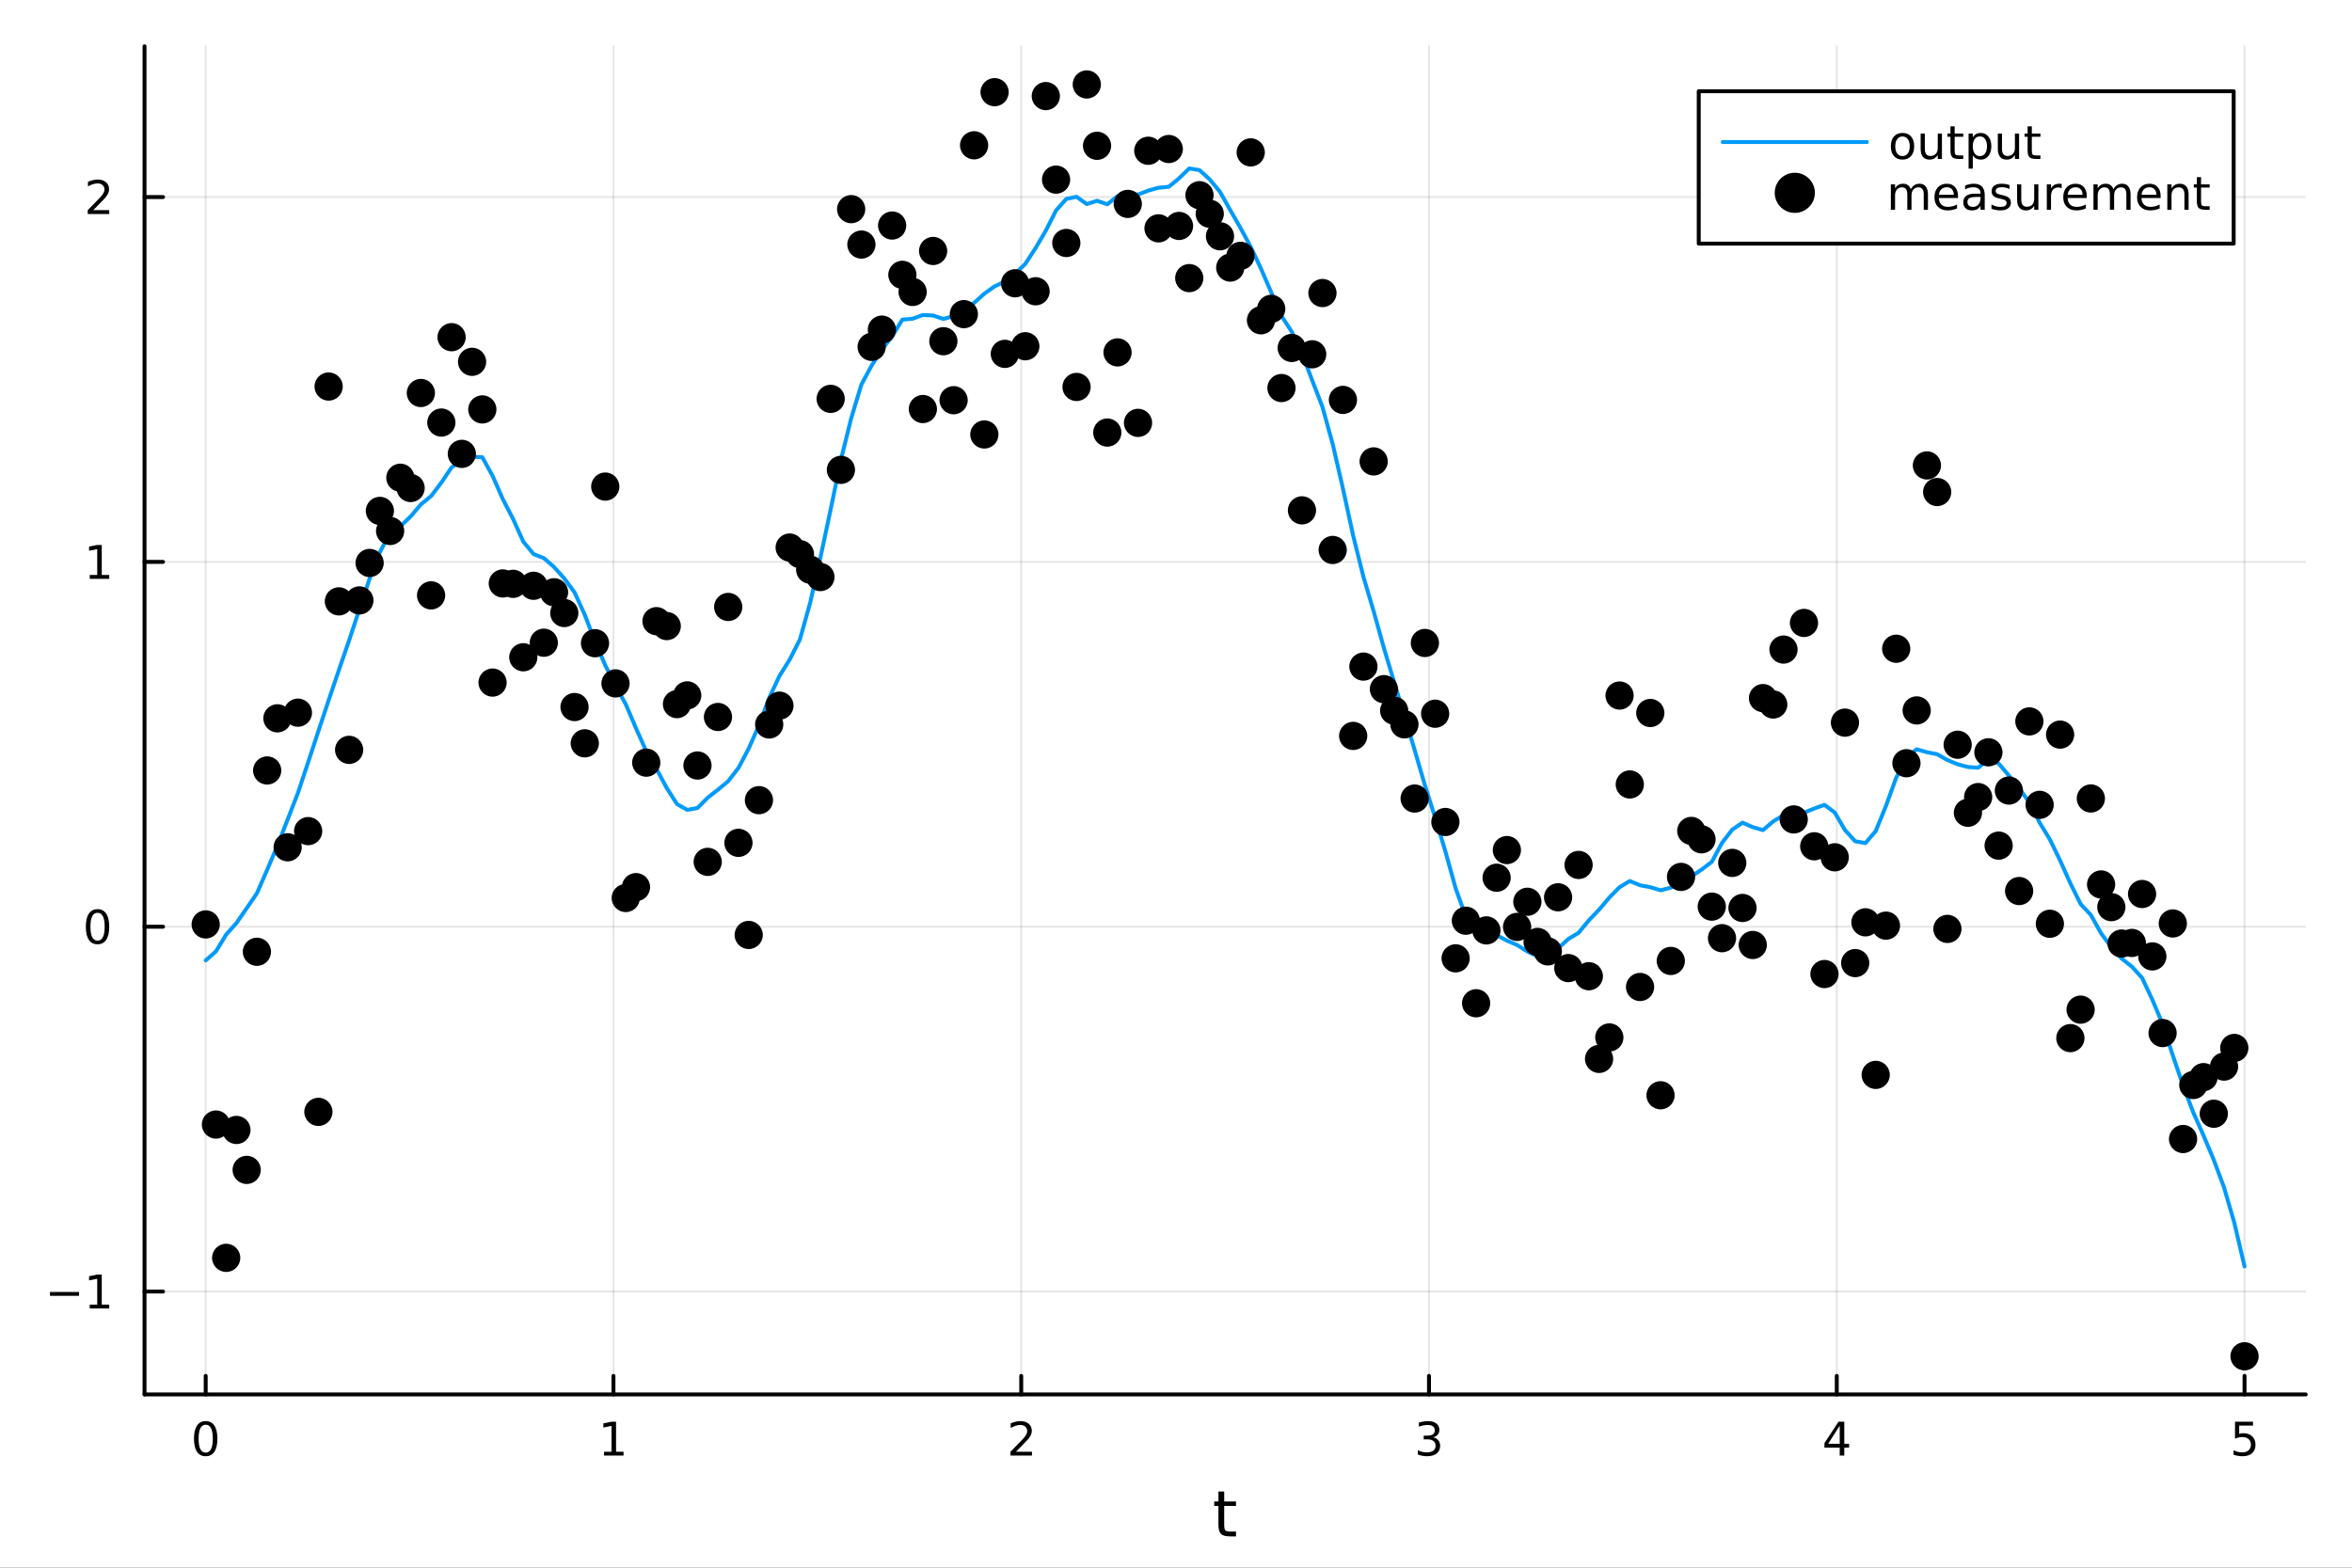 <?xml version="1.0" encoding="utf-8"?>
<svg xmlns="http://www.w3.org/2000/svg" xmlns:xlink="http://www.w3.org/1999/xlink" width="600" height="400" viewBox="0 0 2400 1600">
<rect x="0" y="0" width="2400" height="1600" fill="#333333" stroke="none"/>
<defs>
  <clipPath id="clip630">
    <rect x="0" y="0" width="2400" height="1600"/>
  </clipPath>
</defs>
<path clip-path="url(#clip630)" d="M0 1600 L2400 1600 L2400 0 L0 0  Z" fill="#ffffff" fill-rule="evenodd" fill-opacity="1"/>
<defs>
  <clipPath id="clip631">
    <rect x="480" y="0" width="1681" height="1600"/>
  </clipPath>
</defs>
<path clip-path="url(#clip630)" d="M147.478 1423.18 L2352.76 1423.18 L2352.76 47.244 L147.478 47.244  Z" fill="#ffffff" fill-rule="evenodd" fill-opacity="1"/>
<defs>
  <clipPath id="clip632">
    <rect x="147" y="47" width="2206" height="1377"/>
  </clipPath>
</defs>
<polyline clip-path="url(#clip632)" style="stroke:#000000; stroke-linecap:round; stroke-linejoin:round; stroke-width:2; stroke-opacity:0.1; fill:none" points="209.891,1423.18 209.891,47.244 "/>
<polyline clip-path="url(#clip632)" style="stroke:#000000; stroke-linecap:round; stroke-linejoin:round; stroke-width:2; stroke-opacity:0.1; fill:none" points="625.982,1423.18 625.982,47.244 "/>
<polyline clip-path="url(#clip632)" style="stroke:#000000; stroke-linecap:round; stroke-linejoin:round; stroke-width:2; stroke-opacity:0.1; fill:none" points="1042.07,1423.18 1042.07,47.244 "/>
<polyline clip-path="url(#clip632)" style="stroke:#000000; stroke-linecap:round; stroke-linejoin:round; stroke-width:2; stroke-opacity:0.1; fill:none" points="1458.16,1423.18 1458.16,47.244 "/>
<polyline clip-path="url(#clip632)" style="stroke:#000000; stroke-linecap:round; stroke-linejoin:round; stroke-width:2; stroke-opacity:0.1; fill:none" points="1874.25,1423.18 1874.25,47.244 "/>
<polyline clip-path="url(#clip632)" style="stroke:#000000; stroke-linecap:round; stroke-linejoin:round; stroke-width:2; stroke-opacity:0.1; fill:none" points="2290.34,1423.18 2290.34,47.244 "/>
<polyline clip-path="url(#clip632)" style="stroke:#000000; stroke-linecap:round; stroke-linejoin:round; stroke-width:2; stroke-opacity:0.1; fill:none" points="147.478,1318.15 2352.76,1318.15 "/>
<polyline clip-path="url(#clip632)" style="stroke:#000000; stroke-linecap:round; stroke-linejoin:round; stroke-width:2; stroke-opacity:0.1; fill:none" points="147.478,945.812 2352.76,945.812 "/>
<polyline clip-path="url(#clip632)" style="stroke:#000000; stroke-linecap:round; stroke-linejoin:round; stroke-width:2; stroke-opacity:0.1; fill:none" points="147.478,573.472 2352.76,573.472 "/>
<polyline clip-path="url(#clip632)" style="stroke:#000000; stroke-linecap:round; stroke-linejoin:round; stroke-width:2; stroke-opacity:0.1; fill:none" points="147.478,201.133 2352.76,201.133 "/>
<polyline clip-path="url(#clip630)" style="stroke:#000000; stroke-linecap:round; stroke-linejoin:round; stroke-width:4; stroke-opacity:1; fill:none" points="147.478,1423.18 2352.76,1423.18 "/>
<polyline clip-path="url(#clip630)" style="stroke:#000000; stroke-linecap:round; stroke-linejoin:round; stroke-width:4; stroke-opacity:1; fill:none" points="209.891,1423.18 209.891,1404.28 "/>
<polyline clip-path="url(#clip630)" style="stroke:#000000; stroke-linecap:round; stroke-linejoin:round; stroke-width:4; stroke-opacity:1; fill:none" points="625.982,1423.18 625.982,1404.28 "/>
<polyline clip-path="url(#clip630)" style="stroke:#000000; stroke-linecap:round; stroke-linejoin:round; stroke-width:4; stroke-opacity:1; fill:none" points="1042.07,1423.18 1042.07,1404.28 "/>
<polyline clip-path="url(#clip630)" style="stroke:#000000; stroke-linecap:round; stroke-linejoin:round; stroke-width:4; stroke-opacity:1; fill:none" points="1458.16,1423.18 1458.16,1404.28 "/>
<polyline clip-path="url(#clip630)" style="stroke:#000000; stroke-linecap:round; stroke-linejoin:round; stroke-width:4; stroke-opacity:1; fill:none" points="1874.25,1423.18 1874.25,1404.28 "/>
<polyline clip-path="url(#clip630)" style="stroke:#000000; stroke-linecap:round; stroke-linejoin:round; stroke-width:4; stroke-opacity:1; fill:none" points="2290.34,1423.18 2290.34,1404.28 "/>
<path clip-path="url(#clip630)" d="M209.891 1454.1 Q206.28 1454.1 204.452 1457.66 Q202.646 1461.2 202.646 1468.33 Q202.646 1475.44 204.452 1479.01 Q206.28 1482.55 209.891 1482.55 Q213.526 1482.55 215.331 1479.01 Q217.16 1475.44 217.16 1468.33 Q217.16 1461.2 215.331 1457.66 Q213.526 1454.1 209.891 1454.1 M209.891 1450.39 Q215.702 1450.39 218.757 1455 Q221.836 1459.58 221.836 1468.33 Q221.836 1477.06 218.757 1481.67 Q215.702 1486.25 209.891 1486.25 Q204.081 1486.25 201.003 1481.67 Q197.947 1477.06 197.947 1468.33 Q197.947 1459.58 201.003 1455 Q204.081 1450.39 209.891 1450.39 Z" fill="#000000" fill-rule="nonzero" fill-opacity="1" /><path clip-path="url(#clip630)" d="M616.364 1481.64 L624.002 1481.64 L624.002 1455.28 L615.692 1456.95 L615.692 1452.69 L623.956 1451.02 L628.632 1451.02 L628.632 1481.64 L636.271 1481.64 L636.271 1485.58 L616.364 1485.58 L616.364 1481.64 Z" fill="#000000" fill-rule="nonzero" fill-opacity="1" /><path clip-path="url(#clip630)" d="M1036.72 1481.64 L1053.04 1481.64 L1053.04 1485.58 L1031.1 1485.58 L1031.1 1481.64 Q1033.76 1478.89 1038.34 1474.26 Q1042.95 1469.61 1044.13 1468.27 Q1046.38 1465.74 1047.26 1464.01 Q1048.16 1462.25 1048.16 1460.56 Q1048.16 1457.8 1046.22 1456.07 Q1044.29 1454.33 1041.19 1454.33 Q1038.99 1454.33 1036.54 1455.09 Q1034.11 1455.86 1031.33 1457.41 L1031.33 1452.69 Q1034.16 1451.55 1036.61 1450.97 Q1039.06 1450.39 1041.1 1450.39 Q1046.47 1450.39 1049.66 1453.08 Q1052.86 1455.77 1052.86 1460.26 Q1052.86 1462.39 1052.05 1464.31 Q1051.26 1466.2 1049.16 1468.8 Q1048.58 1469.47 1045.47 1472.69 Q1042.37 1475.88 1036.72 1481.64 Z" fill="#000000" fill-rule="nonzero" fill-opacity="1" /><path clip-path="url(#clip630)" d="M1462.41 1466.95 Q1465.77 1467.66 1467.64 1469.93 Q1469.54 1472.2 1469.54 1475.53 Q1469.54 1480.65 1466.02 1483.45 Q1462.5 1486.25 1456.02 1486.25 Q1453.84 1486.25 1451.53 1485.81 Q1449.24 1485.39 1446.78 1484.54 L1446.78 1480.02 Q1448.73 1481.16 1451.04 1481.74 Q1453.36 1482.32 1455.88 1482.32 Q1460.28 1482.32 1462.57 1480.58 Q1464.89 1478.84 1464.89 1475.53 Q1464.89 1472.48 1462.73 1470.77 Q1460.6 1469.03 1456.78 1469.03 L1452.76 1469.03 L1452.76 1465.19 L1456.97 1465.19 Q1460.42 1465.19 1462.25 1463.82 Q1464.08 1462.43 1464.08 1459.84 Q1464.08 1457.18 1462.18 1455.77 Q1460.3 1454.33 1456.78 1454.33 Q1454.86 1454.33 1452.66 1454.75 Q1450.47 1455.16 1447.83 1456.04 L1447.83 1451.88 Q1450.49 1451.14 1452.8 1450.77 Q1455.14 1450.39 1457.2 1450.39 Q1462.53 1450.39 1465.63 1452.83 Q1468.73 1455.23 1468.73 1459.35 Q1468.73 1462.22 1467.09 1464.21 Q1465.44 1466.18 1462.41 1466.95 Z" fill="#000000" fill-rule="nonzero" fill-opacity="1" /><path clip-path="url(#clip630)" d="M1877.26 1455.09 L1865.46 1473.54 L1877.26 1473.54 L1877.26 1455.09 M1876.03 1451.02 L1881.91 1451.02 L1881.91 1473.54 L1886.84 1473.54 L1886.84 1477.43 L1881.91 1477.43 L1881.91 1485.58 L1877.26 1485.58 L1877.26 1477.43 L1861.66 1477.43 L1861.66 1472.92 L1876.03 1451.02 Z" fill="#000000" fill-rule="nonzero" fill-opacity="1" /><path clip-path="url(#clip630)" d="M2280.62 1451.02 L2298.98 1451.02 L2298.98 1454.96 L2284.9 1454.96 L2284.9 1463.43 Q2285.92 1463.08 2286.94 1462.92 Q2287.96 1462.73 2288.98 1462.73 Q2294.76 1462.73 2298.14 1465.9 Q2301.52 1469.08 2301.52 1474.49 Q2301.52 1480.07 2298.05 1483.17 Q2294.58 1486.25 2288.26 1486.25 Q2286.08 1486.25 2283.81 1485.88 Q2281.57 1485.51 2279.16 1484.77 L2279.16 1480.07 Q2281.25 1481.2 2283.47 1481.76 Q2285.69 1482.32 2288.17 1482.32 Q2292.17 1482.32 2294.51 1480.21 Q2296.85 1478.1 2296.85 1474.49 Q2296.85 1470.88 2294.51 1468.77 Q2292.17 1466.67 2288.17 1466.67 Q2286.29 1466.67 2284.42 1467.08 Q2282.56 1467.5 2280.62 1468.38 L2280.62 1451.02 Z" fill="#000000" fill-rule="nonzero" fill-opacity="1" /><path clip-path="url(#clip630)" d="M1249.18 1522.27 L1249.18 1532.4 L1261.24 1532.4 L1261.24 1536.95 L1249.18 1536.95 L1249.18 1556.3 Q1249.18 1560.66 1250.36 1561.9 Q1251.57 1563.14 1255.23 1563.14 L1261.24 1563.14 L1261.24 1568.04 L1255.23 1568.04 Q1248.45 1568.04 1245.87 1565.53 Q1243.29 1562.98 1243.29 1556.3 L1243.29 1536.95 L1238.99 1536.95 L1238.99 1532.4 L1243.29 1532.4 L1243.29 1522.27 L1249.18 1522.27 Z" fill="#000000" fill-rule="nonzero" fill-opacity="1" /><polyline clip-path="url(#clip630)" style="stroke:#000000; stroke-linecap:round; stroke-linejoin:round; stroke-width:4; stroke-opacity:1; fill:none" points="147.478,1423.18 147.478,47.244 "/>
<polyline clip-path="url(#clip630)" style="stroke:#000000; stroke-linecap:round; stroke-linejoin:round; stroke-width:4; stroke-opacity:1; fill:none" points="147.478,1318.15 166.376,1318.15 "/>
<polyline clip-path="url(#clip630)" style="stroke:#000000; stroke-linecap:round; stroke-linejoin:round; stroke-width:4; stroke-opacity:1; fill:none" points="147.478,945.812 166.376,945.812 "/>
<polyline clip-path="url(#clip630)" style="stroke:#000000; stroke-linecap:round; stroke-linejoin:round; stroke-width:4; stroke-opacity:1; fill:none" points="147.478,573.472 166.376,573.472 "/>
<polyline clip-path="url(#clip630)" style="stroke:#000000; stroke-linecap:round; stroke-linejoin:round; stroke-width:4; stroke-opacity:1; fill:none" points="147.478,201.133 166.376,201.133 "/>
<path clip-path="url(#clip630)" d="M50.992 1318.6 L80.668 1318.6 L80.668 1322.54 L50.992 1322.54 L50.992 1318.6 Z" fill="#000000" fill-rule="nonzero" fill-opacity="1" /><path clip-path="url(#clip630)" d="M91.571 1331.5 L99.21 1331.5 L99.21 1305.13 L90.899 1306.8 L90.899 1302.54 L99.163 1300.87 L103.839 1300.87 L103.839 1331.5 L111.478 1331.5 L111.478 1335.43 L91.571 1335.43 L91.571 1331.5 Z" fill="#000000" fill-rule="nonzero" fill-opacity="1" /><path clip-path="url(#clip630)" d="M99.534 931.611 Q95.922 931.611 94.094 935.176 Q92.288 938.717 92.288 945.847 Q92.288 952.953 94.094 956.518 Q95.922 960.06 99.534 960.06 Q103.168 960.06 104.973 956.518 Q106.802 952.953 106.802 945.847 Q106.802 938.717 104.973 935.176 Q103.168 931.611 99.534 931.611 M99.534 927.907 Q105.344 927.907 108.399 932.513 Q111.478 937.097 111.478 945.847 Q111.478 954.574 108.399 959.18 Q105.344 963.763 99.534 963.763 Q93.723 963.763 90.645 959.18 Q87.589 954.574 87.589 945.847 Q87.589 937.097 90.645 932.513 Q93.723 927.907 99.534 927.907 Z" fill="#000000" fill-rule="nonzero" fill-opacity="1" /><path clip-path="url(#clip630)" d="M91.571 586.817 L99.21 586.817 L99.21 560.452 L90.899 562.118 L90.899 557.859 L99.163 556.192 L103.839 556.192 L103.839 586.817 L111.478 586.817 L111.478 590.752 L91.571 590.752 L91.571 586.817 Z" fill="#000000" fill-rule="nonzero" fill-opacity="1" /><path clip-path="url(#clip630)" d="M95.159 214.478 L111.478 214.478 L111.478 218.413 L89.534 218.413 L89.534 214.478 Q92.196 211.723 96.779 207.093 Q101.385 202.441 102.566 201.098 Q104.811 198.575 105.691 196.839 Q106.594 195.08 106.594 193.39 Q106.594 190.635 104.649 188.899 Q102.728 187.163 99.626 187.163 Q97.427 187.163 94.973 187.927 Q92.543 188.691 89.765 190.242 L89.765 185.519 Q92.589 184.385 95.043 183.806 Q97.496 183.228 99.534 183.228 Q104.904 183.228 108.098 185.913 Q111.293 188.598 111.293 193.089 Q111.293 195.218 110.483 197.14 Q109.696 199.038 107.589 201.63 Q107.01 202.302 103.909 205.519 Q100.807 208.714 95.159 214.478 Z" fill="#000000" fill-rule="nonzero" fill-opacity="1" /><polyline clip-path="url(#clip632)" style="stroke:#009af9; stroke-linecap:round; stroke-linejoin:round; stroke-width:4; stroke-opacity:1; fill:none" points="209.891,980.25 220.346,970.992 230.8,953.814 241.255,942.096 251.71,926.965 262.164,911.713 272.619,887.744 283.073,863.123 293.528,836.335 303.982,809.39 314.437,777.938 324.891,746.206 335.346,714.699 345.8,683.857 356.255,653.527 366.709,621.938 377.164,590.534 387.618,563.625 398.073,543.473 408.527,537.178 418.982,527.158 429.437,514.861 439.891,506.301 450.346,492.595 460.8,477.026 471.255,469.709 481.709,466.183 492.164,466.676 502.618,485.661 513.073,509.391 523.527,529.605 533.982,552.811 544.436,565.463 554.891,569.629 565.345,578.691 575.8,590.378 586.254,604.545 596.709,627.488 607.163,654.822 617.618,679.018 628.073,699.819 638.527,718.732 648.982,743.276 659.436,766.756 669.891,784.773 680.345,804.242 690.8,820.634 701.254,826.569 711.709,824.697 722.163,814.089 732.618,805.992 743.072,797.262 753.527,783.756 763.981,764.004 774.436,740.218 784.89,712.287 795.345,689.922 805.799,673.163 816.254,652.608 826.709,615.099 837.163,569.143 847.618,519.834 858.072,469.282 868.527,427.003 878.981,392.45 889.436,373.038 899.89,356.727 910.345,343.235 920.799,326.205 931.254,325.29 941.708,321.48 952.163,322.014 962.617,325.541 973.072,322.643 983.526,317.026 993.981,309.135 1004.44,299.667 1014.89,292.292 1025.34,287.4 1035.8,279.5 1046.25,269.237 1056.71,253.175 1067.16,235.373 1077.62,214.787 1088.07,203.03 1098.53,200.849 1108.98,208.288 1119.44,204.934 1129.89,208.49 1140.34,200.212 1150.8,198.118 1161.25,198.537 1171.71,194.528 1182.16,191.607 1192.62,190.637 1203.07,182.054 1213.53,171.907 1223.98,173.638 1234.44,183.121 1244.89,195.817 1255.34,214.4 1265.8,232.647 1276.25,251.928 1286.71,274.219 1297.16,298.367 1307.62,322.435 1318.07,338.507 1328.53,360.588 1338.98,388.221 1349.43,415.277 1359.89,453.15 1370.34,498.612 1380.8,546.777 1391.25,588.722 1401.71,623.946 1412.16,661.432 1422.62,696.252 1433.07,730.668 1443.53,765.472 1453.98,801.417 1464.43,834.417 1474.89,868.943 1485.34,906.579 1495.8,935.776 1506.25,949.434 1516.71,951.082 1527.16,954.38 1537.62,960.019 1548.07,964.476 1558.53,971.099 1568.98,976.043 1579.43,975.316 1589.89,967.877 1600.34,958.35 1610.8,952.008 1621.25,939.344 1631.71,928.428 1642.16,916.098 1652.62,905.482 1663.07,899.18 1673.53,903.537 1683.98,905.462 1694.43,908.658 1704.89,905.973 1715.34,900.124 1725.8,894.576 1736.25,887.564 1746.71,879.642 1757.16,860.254 1767.62,846.764 1778.07,839.63 1788.53,844.203 1798.98,847.187 1809.43,838.313 1819.89,832.016 1830.34,831.806 1840.8,829.46 1851.25,825.202 1861.71,821.425 1872.16,829.238 1882.62,847.193 1893.07,858.608 1903.52,860.459 1913.98,848.215 1924.43,822.567 1934.89,793.723 1945.34,773.146 1955.8,764.727 1966.25,767.713 1976.71,769.782 1987.16,775.73 1997.62,780.016 2008.07,782.818 2018.52,783.54 2028.98,775.25 2039.43,779.253 2049.89,791.501 2060.34,804.473 2070.8,819.061 2081.25,839.598 2091.71,856.754 2102.16,878.282 2112.62,901.521 2123.07,922.67 2133.52,933.778 2143.98,952.562 2154.43,966.833 2164.89,978.307 2175.34,986.494 2185.8,998.04 2196.25,1020.28 2206.71,1045.05 2217.16,1077.27 2227.62,1107.92 2238.07,1135.49 2248.52,1158.98 2258.98,1183.89 2269.43,1211.94 2279.89,1247.89 2290.34,1292.52 "/>
<circle clip-path="url(#clip632)" cx="209.891" cy="943.466" r="14.4" fill="#000000" fill-rule="evenodd" fill-opacity="1" stroke="none"/>
<circle clip-path="url(#clip632)" cx="220.346" cy="1147.73" r="14.4" fill="#000000" fill-rule="evenodd" fill-opacity="1" stroke="none"/>
<circle clip-path="url(#clip632)" cx="230.8" cy="1283.78" r="14.4" fill="#000000" fill-rule="evenodd" fill-opacity="1" stroke="none"/>
<circle clip-path="url(#clip632)" cx="241.255" cy="1153.24" r="14.4" fill="#000000" fill-rule="evenodd" fill-opacity="1" stroke="none"/>
<circle clip-path="url(#clip632)" cx="251.71" cy="1194.01" r="14.4" fill="#000000" fill-rule="evenodd" fill-opacity="1" stroke="none"/>
<circle clip-path="url(#clip632)" cx="262.164" cy="971.39" r="14.4" fill="#000000" fill-rule="evenodd" fill-opacity="1" stroke="none"/>
<circle clip-path="url(#clip632)" cx="272.619" cy="786.345" r="14.4" fill="#000000" fill-rule="evenodd" fill-opacity="1" stroke="none"/>
<circle clip-path="url(#clip632)" cx="283.073" cy="733.13" r="14.4" fill="#000000" fill-rule="evenodd" fill-opacity="1" stroke="none"/>
<circle clip-path="url(#clip632)" cx="293.528" cy="864.739" r="14.4" fill="#000000" fill-rule="evenodd" fill-opacity="1" stroke="none"/>
<circle clip-path="url(#clip632)" cx="303.982" cy="727.363" r="14.4" fill="#000000" fill-rule="evenodd" fill-opacity="1" stroke="none"/>
<circle clip-path="url(#clip632)" cx="314.437" cy="848.255" r="14.4" fill="#000000" fill-rule="evenodd" fill-opacity="1" stroke="none"/>
<circle clip-path="url(#clip632)" cx="324.891" cy="1134.79" r="14.4" fill="#000000" fill-rule="evenodd" fill-opacity="1" stroke="none"/>
<circle clip-path="url(#clip632)" cx="335.346" cy="394.504" r="14.4" fill="#000000" fill-rule="evenodd" fill-opacity="1" stroke="none"/>
<circle clip-path="url(#clip632)" cx="345.8" cy="613.763" r="14.4" fill="#000000" fill-rule="evenodd" fill-opacity="1" stroke="none"/>
<circle clip-path="url(#clip632)" cx="356.255" cy="765.316" r="14.4" fill="#000000" fill-rule="evenodd" fill-opacity="1" stroke="none"/>
<circle clip-path="url(#clip632)" cx="366.709" cy="612.786" r="14.4" fill="#000000" fill-rule="evenodd" fill-opacity="1" stroke="none"/>
<circle clip-path="url(#clip632)" cx="377.164" cy="574.56" r="14.4" fill="#000000" fill-rule="evenodd" fill-opacity="1" stroke="none"/>
<circle clip-path="url(#clip632)" cx="387.618" cy="521.433" r="14.4" fill="#000000" fill-rule="evenodd" fill-opacity="1" stroke="none"/>
<circle clip-path="url(#clip632)" cx="398.073" cy="541.926" r="14.4" fill="#000000" fill-rule="evenodd" fill-opacity="1" stroke="none"/>
<circle clip-path="url(#clip632)" cx="408.527" cy="487.581" r="14.4" fill="#000000" fill-rule="evenodd" fill-opacity="1" stroke="none"/>
<circle clip-path="url(#clip632)" cx="418.982" cy="498.051" r="14.4" fill="#000000" fill-rule="evenodd" fill-opacity="1" stroke="none"/>
<circle clip-path="url(#clip632)" cx="429.437" cy="401.106" r="14.4" fill="#000000" fill-rule="evenodd" fill-opacity="1" stroke="none"/>
<circle clip-path="url(#clip632)" cx="439.891" cy="607.643" r="14.4" fill="#000000" fill-rule="evenodd" fill-opacity="1" stroke="none"/>
<circle clip-path="url(#clip632)" cx="450.346" cy="431.274" r="14.4" fill="#000000" fill-rule="evenodd" fill-opacity="1" stroke="none"/>
<circle clip-path="url(#clip632)" cx="460.8" cy="344.15" r="14.4" fill="#000000" fill-rule="evenodd" fill-opacity="1" stroke="none"/>
<circle clip-path="url(#clip632)" cx="471.255" cy="463.214" r="14.4" fill="#000000" fill-rule="evenodd" fill-opacity="1" stroke="none"/>
<circle clip-path="url(#clip632)" cx="481.709" cy="369.27" r="14.4" fill="#000000" fill-rule="evenodd" fill-opacity="1" stroke="none"/>
<circle clip-path="url(#clip632)" cx="492.164" cy="417.862" r="14.4" fill="#000000" fill-rule="evenodd" fill-opacity="1" stroke="none"/>
<circle clip-path="url(#clip632)" cx="502.618" cy="696.643" r="14.4" fill="#000000" fill-rule="evenodd" fill-opacity="1" stroke="none"/>
<circle clip-path="url(#clip632)" cx="513.073" cy="595.476" r="14.4" fill="#000000" fill-rule="evenodd" fill-opacity="1" stroke="none"/>
<circle clip-path="url(#clip632)" cx="523.527" cy="595.876" r="14.4" fill="#000000" fill-rule="evenodd" fill-opacity="1" stroke="none"/>
<circle clip-path="url(#clip632)" cx="533.982" cy="670.819" r="14.4" fill="#000000" fill-rule="evenodd" fill-opacity="1" stroke="none"/>
<circle clip-path="url(#clip632)" cx="544.436" cy="597.858" r="14.4" fill="#000000" fill-rule="evenodd" fill-opacity="1" stroke="none"/>
<circle clip-path="url(#clip632)" cx="554.891" cy="655.958" r="14.4" fill="#000000" fill-rule="evenodd" fill-opacity="1" stroke="none"/>
<circle clip-path="url(#clip632)" cx="565.345" cy="604.498" r="14.4" fill="#000000" fill-rule="evenodd" fill-opacity="1" stroke="none"/>
<circle clip-path="url(#clip632)" cx="575.8" cy="625.667" r="14.4" fill="#000000" fill-rule="evenodd" fill-opacity="1" stroke="none"/>
<circle clip-path="url(#clip632)" cx="586.254" cy="721.618" r="14.4" fill="#000000" fill-rule="evenodd" fill-opacity="1" stroke="none"/>
<circle clip-path="url(#clip632)" cx="596.709" cy="758.649" r="14.4" fill="#000000" fill-rule="evenodd" fill-opacity="1" stroke="none"/>
<circle clip-path="url(#clip632)" cx="607.163" cy="656.467" r="14.4" fill="#000000" fill-rule="evenodd" fill-opacity="1" stroke="none"/>
<circle clip-path="url(#clip632)" cx="617.618" cy="496.625" r="14.4" fill="#000000" fill-rule="evenodd" fill-opacity="1" stroke="none"/>
<circle clip-path="url(#clip632)" cx="628.073" cy="697.498" r="14.4" fill="#000000" fill-rule="evenodd" fill-opacity="1" stroke="none"/>
<circle clip-path="url(#clip632)" cx="638.527" cy="916.511" r="14.4" fill="#000000" fill-rule="evenodd" fill-opacity="1" stroke="none"/>
<circle clip-path="url(#clip632)" cx="648.982" cy="905.411" r="14.4" fill="#000000" fill-rule="evenodd" fill-opacity="1" stroke="none"/>
<circle clip-path="url(#clip632)" cx="659.436" cy="778.377" r="14.4" fill="#000000" fill-rule="evenodd" fill-opacity="1" stroke="none"/>
<circle clip-path="url(#clip632)" cx="669.891" cy="633.975" r="14.4" fill="#000000" fill-rule="evenodd" fill-opacity="1" stroke="none"/>
<circle clip-path="url(#clip632)" cx="680.345" cy="638.974" r="14.4" fill="#000000" fill-rule="evenodd" fill-opacity="1" stroke="none"/>
<circle clip-path="url(#clip632)" cx="690.8" cy="718.619" r="14.4" fill="#000000" fill-rule="evenodd" fill-opacity="1" stroke="none"/>
<circle clip-path="url(#clip632)" cx="701.254" cy="709.722" r="14.4" fill="#000000" fill-rule="evenodd" fill-opacity="1" stroke="none"/>
<circle clip-path="url(#clip632)" cx="711.709" cy="781.282" r="14.4" fill="#000000" fill-rule="evenodd" fill-opacity="1" stroke="none"/>
<circle clip-path="url(#clip632)" cx="722.163" cy="879.631" r="14.4" fill="#000000" fill-rule="evenodd" fill-opacity="1" stroke="none"/>
<circle clip-path="url(#clip632)" cx="732.618" cy="731.757" r="14.4" fill="#000000" fill-rule="evenodd" fill-opacity="1" stroke="none"/>
<circle clip-path="url(#clip632)" cx="743.072" cy="619.461" r="14.4" fill="#000000" fill-rule="evenodd" fill-opacity="1" stroke="none"/>
<circle clip-path="url(#clip632)" cx="753.527" cy="860.215" r="14.4" fill="#000000" fill-rule="evenodd" fill-opacity="1" stroke="none"/>
<circle clip-path="url(#clip632)" cx="763.981" cy="954.216" r="14.4" fill="#000000" fill-rule="evenodd" fill-opacity="1" stroke="none"/>
<circle clip-path="url(#clip632)" cx="774.436" cy="816.66" r="14.4" fill="#000000" fill-rule="evenodd" fill-opacity="1" stroke="none"/>
<circle clip-path="url(#clip632)" cx="784.89" cy="739.414" r="14.4" fill="#000000" fill-rule="evenodd" fill-opacity="1" stroke="none"/>
<circle clip-path="url(#clip632)" cx="795.345" cy="720.197" r="14.4" fill="#000000" fill-rule="evenodd" fill-opacity="1" stroke="none"/>
<circle clip-path="url(#clip632)" cx="805.799" cy="558.832" r="14.4" fill="#000000" fill-rule="evenodd" fill-opacity="1" stroke="none"/>
<circle clip-path="url(#clip632)" cx="816.254" cy="565.546" r="14.4" fill="#000000" fill-rule="evenodd" fill-opacity="1" stroke="none"/>
<circle clip-path="url(#clip632)" cx="826.709" cy="581.436" r="14.4" fill="#000000" fill-rule="evenodd" fill-opacity="1" stroke="none"/>
<circle clip-path="url(#clip632)" cx="837.163" cy="588.929" r="14.4" fill="#000000" fill-rule="evenodd" fill-opacity="1" stroke="none"/>
<circle clip-path="url(#clip632)" cx="847.618" cy="407.073" r="14.4" fill="#000000" fill-rule="evenodd" fill-opacity="1" stroke="none"/>
<circle clip-path="url(#clip632)" cx="858.072" cy="479.531" r="14.4" fill="#000000" fill-rule="evenodd" fill-opacity="1" stroke="none"/>
<circle clip-path="url(#clip632)" cx="868.527" cy="213.471" r="14.4" fill="#000000" fill-rule="evenodd" fill-opacity="1" stroke="none"/>
<circle clip-path="url(#clip632)" cx="878.981" cy="249.599" r="14.4" fill="#000000" fill-rule="evenodd" fill-opacity="1" stroke="none"/>
<circle clip-path="url(#clip632)" cx="889.436" cy="354.005" r="14.4" fill="#000000" fill-rule="evenodd" fill-opacity="1" stroke="none"/>
<circle clip-path="url(#clip632)" cx="899.89" cy="336.413" r="14.4" fill="#000000" fill-rule="evenodd" fill-opacity="1" stroke="none"/>
<circle clip-path="url(#clip632)" cx="910.345" cy="230.175" r="14.4" fill="#000000" fill-rule="evenodd" fill-opacity="1" stroke="none"/>
<circle clip-path="url(#clip632)" cx="920.799" cy="280.502" r="14.4" fill="#000000" fill-rule="evenodd" fill-opacity="1" stroke="none"/>
<circle clip-path="url(#clip632)" cx="931.254" cy="297.965" r="14.4" fill="#000000" fill-rule="evenodd" fill-opacity="1" stroke="none"/>
<circle clip-path="url(#clip632)" cx="941.708" cy="417.466" r="14.4" fill="#000000" fill-rule="evenodd" fill-opacity="1" stroke="none"/>
<circle clip-path="url(#clip632)" cx="952.163" cy="256.139" r="14.4" fill="#000000" fill-rule="evenodd" fill-opacity="1" stroke="none"/>
<circle clip-path="url(#clip632)" cx="962.617" cy="348.256" r="14.4" fill="#000000" fill-rule="evenodd" fill-opacity="1" stroke="none"/>
<circle clip-path="url(#clip632)" cx="973.072" cy="408.449" r="14.4" fill="#000000" fill-rule="evenodd" fill-opacity="1" stroke="none"/>
<circle clip-path="url(#clip632)" cx="983.526" cy="320.626" r="14.4" fill="#000000" fill-rule="evenodd" fill-opacity="1" stroke="none"/>
<circle clip-path="url(#clip632)" cx="993.981" cy="148.297" r="14.4" fill="#000000" fill-rule="evenodd" fill-opacity="1" stroke="none"/>
<circle clip-path="url(#clip632)" cx="1004.44" cy="443.413" r="14.4" fill="#000000" fill-rule="evenodd" fill-opacity="1" stroke="none"/>
<circle clip-path="url(#clip632)" cx="1014.89" cy="94.078" r="14.4" fill="#000000" fill-rule="evenodd" fill-opacity="1" stroke="none"/>
<circle clip-path="url(#clip632)" cx="1025.34" cy="361.157" r="14.4" fill="#000000" fill-rule="evenodd" fill-opacity="1" stroke="none"/>
<circle clip-path="url(#clip632)" cx="1035.8" cy="289.119" r="14.4" fill="#000000" fill-rule="evenodd" fill-opacity="1" stroke="none"/>
<circle clip-path="url(#clip632)" cx="1046.25" cy="353.39" r="14.4" fill="#000000" fill-rule="evenodd" fill-opacity="1" stroke="none"/>
<circle clip-path="url(#clip632)" cx="1056.71" cy="297.266" r="14.4" fill="#000000" fill-rule="evenodd" fill-opacity="1" stroke="none"/>
<circle clip-path="url(#clip632)" cx="1067.16" cy="98.055" r="14.4" fill="#000000" fill-rule="evenodd" fill-opacity="1" stroke="none"/>
<circle clip-path="url(#clip632)" cx="1077.62" cy="183.304" r="14.4" fill="#000000" fill-rule="evenodd" fill-opacity="1" stroke="none"/>
<circle clip-path="url(#clip632)" cx="1088.07" cy="247.993" r="14.4" fill="#000000" fill-rule="evenodd" fill-opacity="1" stroke="none"/>
<circle clip-path="url(#clip632)" cx="1098.53" cy="394.936" r="14.4" fill="#000000" fill-rule="evenodd" fill-opacity="1" stroke="none"/>
<circle clip-path="url(#clip632)" cx="1108.98" cy="86.186" r="14.4" fill="#000000" fill-rule="evenodd" fill-opacity="1" stroke="none"/>
<circle clip-path="url(#clip632)" cx="1119.44" cy="148.8" r="14.4" fill="#000000" fill-rule="evenodd" fill-opacity="1" stroke="none"/>
<circle clip-path="url(#clip632)" cx="1129.89" cy="441.474" r="14.4" fill="#000000" fill-rule="evenodd" fill-opacity="1" stroke="none"/>
<circle clip-path="url(#clip632)" cx="1140.34" cy="359.657" r="14.4" fill="#000000" fill-rule="evenodd" fill-opacity="1" stroke="none"/>
<circle clip-path="url(#clip632)" cx="1150.8" cy="208.099" r="14.4" fill="#000000" fill-rule="evenodd" fill-opacity="1" stroke="none"/>
<circle clip-path="url(#clip632)" cx="1161.25" cy="431.595" r="14.4" fill="#000000" fill-rule="evenodd" fill-opacity="1" stroke="none"/>
<circle clip-path="url(#clip632)" cx="1171.71" cy="153.854" r="14.4" fill="#000000" fill-rule="evenodd" fill-opacity="1" stroke="none"/>
<circle clip-path="url(#clip632)" cx="1182.16" cy="233.047" r="14.4" fill="#000000" fill-rule="evenodd" fill-opacity="1" stroke="none"/>
<circle clip-path="url(#clip632)" cx="1192.62" cy="152.081" r="14.4" fill="#000000" fill-rule="evenodd" fill-opacity="1" stroke="none"/>
<circle clip-path="url(#clip632)" cx="1203.07" cy="230.584" r="14.4" fill="#000000" fill-rule="evenodd" fill-opacity="1" stroke="none"/>
<circle clip-path="url(#clip632)" cx="1213.53" cy="283.85" r="14.4" fill="#000000" fill-rule="evenodd" fill-opacity="1" stroke="none"/>
<circle clip-path="url(#clip632)" cx="1223.98" cy="199.231" r="14.4" fill="#000000" fill-rule="evenodd" fill-opacity="1" stroke="none"/>
<circle clip-path="url(#clip632)" cx="1234.44" cy="218.195" r="14.4" fill="#000000" fill-rule="evenodd" fill-opacity="1" stroke="none"/>
<circle clip-path="url(#clip632)" cx="1244.89" cy="241.153" r="14.4" fill="#000000" fill-rule="evenodd" fill-opacity="1" stroke="none"/>
<circle clip-path="url(#clip632)" cx="1255.34" cy="273.098" r="14.4" fill="#000000" fill-rule="evenodd" fill-opacity="1" stroke="none"/>
<circle clip-path="url(#clip632)" cx="1265.8" cy="261.129" r="14.4" fill="#000000" fill-rule="evenodd" fill-opacity="1" stroke="none"/>
<circle clip-path="url(#clip632)" cx="1276.25" cy="155.53" r="14.4" fill="#000000" fill-rule="evenodd" fill-opacity="1" stroke="none"/>
<circle clip-path="url(#clip632)" cx="1286.71" cy="326.908" r="14.4" fill="#000000" fill-rule="evenodd" fill-opacity="1" stroke="none"/>
<circle clip-path="url(#clip632)" cx="1297.16" cy="315.216" r="14.4" fill="#000000" fill-rule="evenodd" fill-opacity="1" stroke="none"/>
<circle clip-path="url(#clip632)" cx="1307.62" cy="396.036" r="14.4" fill="#000000" fill-rule="evenodd" fill-opacity="1" stroke="none"/>
<circle clip-path="url(#clip632)" cx="1318.07" cy="355.134" r="14.4" fill="#000000" fill-rule="evenodd" fill-opacity="1" stroke="none"/>
<circle clip-path="url(#clip632)" cx="1328.53" cy="520.869" r="14.4" fill="#000000" fill-rule="evenodd" fill-opacity="1" stroke="none"/>
<circle clip-path="url(#clip632)" cx="1338.98" cy="361.6" r="14.4" fill="#000000" fill-rule="evenodd" fill-opacity="1" stroke="none"/>
<circle clip-path="url(#clip632)" cx="1349.43" cy="299.078" r="14.4" fill="#000000" fill-rule="evenodd" fill-opacity="1" stroke="none"/>
<circle clip-path="url(#clip632)" cx="1359.89" cy="561.299" r="14.4" fill="#000000" fill-rule="evenodd" fill-opacity="1" stroke="none"/>
<circle clip-path="url(#clip632)" cx="1370.34" cy="408.147" r="14.4" fill="#000000" fill-rule="evenodd" fill-opacity="1" stroke="none"/>
<circle clip-path="url(#clip632)" cx="1380.8" cy="751.075" r="14.4" fill="#000000" fill-rule="evenodd" fill-opacity="1" stroke="none"/>
<circle clip-path="url(#clip632)" cx="1391.25" cy="680.326" r="14.4" fill="#000000" fill-rule="evenodd" fill-opacity="1" stroke="none"/>
<circle clip-path="url(#clip632)" cx="1401.71" cy="470.929" r="14.4" fill="#000000" fill-rule="evenodd" fill-opacity="1" stroke="none"/>
<circle clip-path="url(#clip632)" cx="1412.16" cy="703.366" r="14.4" fill="#000000" fill-rule="evenodd" fill-opacity="1" stroke="none"/>
<circle clip-path="url(#clip632)" cx="1422.62" cy="725.323" r="14.4" fill="#000000" fill-rule="evenodd" fill-opacity="1" stroke="none"/>
<circle clip-path="url(#clip632)" cx="1433.07" cy="739.303" r="14.4" fill="#000000" fill-rule="evenodd" fill-opacity="1" stroke="none"/>
<circle clip-path="url(#clip632)" cx="1443.53" cy="814.998" r="14.4" fill="#000000" fill-rule="evenodd" fill-opacity="1" stroke="none"/>
<circle clip-path="url(#clip632)" cx="1453.98" cy="656.222" r="14.4" fill="#000000" fill-rule="evenodd" fill-opacity="1" stroke="none"/>
<circle clip-path="url(#clip632)" cx="1464.43" cy="728.421" r="14.4" fill="#000000" fill-rule="evenodd" fill-opacity="1" stroke="none"/>
<circle clip-path="url(#clip632)" cx="1474.89" cy="838.922" r="14.4" fill="#000000" fill-rule="evenodd" fill-opacity="1" stroke="none"/>
<circle clip-path="url(#clip632)" cx="1485.34" cy="978.081" r="14.4" fill="#000000" fill-rule="evenodd" fill-opacity="1" stroke="none"/>
<circle clip-path="url(#clip632)" cx="1495.8" cy="939.675" r="14.4" fill="#000000" fill-rule="evenodd" fill-opacity="1" stroke="none"/>
<circle clip-path="url(#clip632)" cx="1506.25" cy="1023.94" r="14.4" fill="#000000" fill-rule="evenodd" fill-opacity="1" stroke="none"/>
<circle clip-path="url(#clip632)" cx="1516.71" cy="949.577" r="14.4" fill="#000000" fill-rule="evenodd" fill-opacity="1" stroke="none"/>
<circle clip-path="url(#clip632)" cx="1527.16" cy="895.83" r="14.4" fill="#000000" fill-rule="evenodd" fill-opacity="1" stroke="none"/>
<circle clip-path="url(#clip632)" cx="1537.62" cy="867.594" r="14.4" fill="#000000" fill-rule="evenodd" fill-opacity="1" stroke="none"/>
<circle clip-path="url(#clip632)" cx="1548.07" cy="946.002" r="14.4" fill="#000000" fill-rule="evenodd" fill-opacity="1" stroke="none"/>
<circle clip-path="url(#clip632)" cx="1558.53" cy="920.358" r="14.4" fill="#000000" fill-rule="evenodd" fill-opacity="1" stroke="none"/>
<circle clip-path="url(#clip632)" cx="1568.98" cy="961.373" r="14.4" fill="#000000" fill-rule="evenodd" fill-opacity="1" stroke="none"/>
<circle clip-path="url(#clip632)" cx="1579.43" cy="971.01" r="14.4" fill="#000000" fill-rule="evenodd" fill-opacity="1" stroke="none"/>
<circle clip-path="url(#clip632)" cx="1589.89" cy="915.783" r="14.4" fill="#000000" fill-rule="evenodd" fill-opacity="1" stroke="none"/>
<circle clip-path="url(#clip632)" cx="1600.34" cy="988.05" r="14.4" fill="#000000" fill-rule="evenodd" fill-opacity="1" stroke="none"/>
<circle clip-path="url(#clip632)" cx="1610.8" cy="882.762" r="14.4" fill="#000000" fill-rule="evenodd" fill-opacity="1" stroke="none"/>
<circle clip-path="url(#clip632)" cx="1621.25" cy="996.355" r="14.4" fill="#000000" fill-rule="evenodd" fill-opacity="1" stroke="none"/>
<circle clip-path="url(#clip632)" cx="1631.71" cy="1080.72" r="14.4" fill="#000000" fill-rule="evenodd" fill-opacity="1" stroke="none"/>
<circle clip-path="url(#clip632)" cx="1642.16" cy="1058.82" r="14.4" fill="#000000" fill-rule="evenodd" fill-opacity="1" stroke="none"/>
<circle clip-path="url(#clip632)" cx="1652.62" cy="709.862" r="14.4" fill="#000000" fill-rule="evenodd" fill-opacity="1" stroke="none"/>
<circle clip-path="url(#clip632)" cx="1663.07" cy="800.624" r="14.4" fill="#000000" fill-rule="evenodd" fill-opacity="1" stroke="none"/>
<circle clip-path="url(#clip632)" cx="1673.53" cy="1007.32" r="14.4" fill="#000000" fill-rule="evenodd" fill-opacity="1" stroke="none"/>
<circle clip-path="url(#clip632)" cx="1683.98" cy="727.679" r="14.4" fill="#000000" fill-rule="evenodd" fill-opacity="1" stroke="none"/>
<circle clip-path="url(#clip632)" cx="1694.43" cy="1117.85" r="14.4" fill="#000000" fill-rule="evenodd" fill-opacity="1" stroke="none"/>
<circle clip-path="url(#clip632)" cx="1704.89" cy="980.741" r="14.4" fill="#000000" fill-rule="evenodd" fill-opacity="1" stroke="none"/>
<circle clip-path="url(#clip632)" cx="1715.34" cy="894.99" r="14.4" fill="#000000" fill-rule="evenodd" fill-opacity="1" stroke="none"/>
<circle clip-path="url(#clip632)" cx="1725.8" cy="848.043" r="14.4" fill="#000000" fill-rule="evenodd" fill-opacity="1" stroke="none"/>
<circle clip-path="url(#clip632)" cx="1736.25" cy="856.609" r="14.4" fill="#000000" fill-rule="evenodd" fill-opacity="1" stroke="none"/>
<circle clip-path="url(#clip632)" cx="1746.71" cy="925.32" r="14.4" fill="#000000" fill-rule="evenodd" fill-opacity="1" stroke="none"/>
<circle clip-path="url(#clip632)" cx="1757.16" cy="957.529" r="14.4" fill="#000000" fill-rule="evenodd" fill-opacity="1" stroke="none"/>
<circle clip-path="url(#clip632)" cx="1767.62" cy="880.681" r="14.4" fill="#000000" fill-rule="evenodd" fill-opacity="1" stroke="none"/>
<circle clip-path="url(#clip632)" cx="1778.07" cy="926.682" r="14.4" fill="#000000" fill-rule="evenodd" fill-opacity="1" stroke="none"/>
<circle clip-path="url(#clip632)" cx="1788.53" cy="964.446" r="14.4" fill="#000000" fill-rule="evenodd" fill-opacity="1" stroke="none"/>
<circle clip-path="url(#clip632)" cx="1798.98" cy="712.498" r="14.4" fill="#000000" fill-rule="evenodd" fill-opacity="1" stroke="none"/>
<circle clip-path="url(#clip632)" cx="1809.43" cy="719.019" r="14.4" fill="#000000" fill-rule="evenodd" fill-opacity="1" stroke="none"/>
<circle clip-path="url(#clip632)" cx="1819.89" cy="662.949" r="14.4" fill="#000000" fill-rule="evenodd" fill-opacity="1" stroke="none"/>
<circle clip-path="url(#clip632)" cx="1830.34" cy="836.316" r="14.4" fill="#000000" fill-rule="evenodd" fill-opacity="1" stroke="none"/>
<circle clip-path="url(#clip632)" cx="1840.8" cy="635.783" r="14.4" fill="#000000" fill-rule="evenodd" fill-opacity="1" stroke="none"/>
<circle clip-path="url(#clip632)" cx="1851.25" cy="863.745" r="14.4" fill="#000000" fill-rule="evenodd" fill-opacity="1" stroke="none"/>
<circle clip-path="url(#clip632)" cx="1861.71" cy="994.117" r="14.4" fill="#000000" fill-rule="evenodd" fill-opacity="1" stroke="none"/>
<circle clip-path="url(#clip632)" cx="1872.16" cy="874.972" r="14.4" fill="#000000" fill-rule="evenodd" fill-opacity="1" stroke="none"/>
<circle clip-path="url(#clip632)" cx="1882.62" cy="737.53" r="14.4" fill="#000000" fill-rule="evenodd" fill-opacity="1" stroke="none"/>
<circle clip-path="url(#clip632)" cx="1893.07" cy="982.941" r="14.4" fill="#000000" fill-rule="evenodd" fill-opacity="1" stroke="none"/>
<circle clip-path="url(#clip632)" cx="1903.52" cy="941.336" r="14.4" fill="#000000" fill-rule="evenodd" fill-opacity="1" stroke="none"/>
<circle clip-path="url(#clip632)" cx="1913.98" cy="1097.04" r="14.4" fill="#000000" fill-rule="evenodd" fill-opacity="1" stroke="none"/>
<circle clip-path="url(#clip632)" cx="1924.43" cy="944.734" r="14.4" fill="#000000" fill-rule="evenodd" fill-opacity="1" stroke="none"/>
<circle clip-path="url(#clip632)" cx="1934.89" cy="662.114" r="14.4" fill="#000000" fill-rule="evenodd" fill-opacity="1" stroke="none"/>
<circle clip-path="url(#clip632)" cx="1945.34" cy="778.956" r="14.4" fill="#000000" fill-rule="evenodd" fill-opacity="1" stroke="none"/>
<circle clip-path="url(#clip632)" cx="1955.8" cy="725.054" r="14.4" fill="#000000" fill-rule="evenodd" fill-opacity="1" stroke="none"/>
<circle clip-path="url(#clip632)" cx="1966.25" cy="475.01" r="14.4" fill="#000000" fill-rule="evenodd" fill-opacity="1" stroke="none"/>
<circle clip-path="url(#clip632)" cx="1976.71" cy="502.18" r="14.4" fill="#000000" fill-rule="evenodd" fill-opacity="1" stroke="none"/>
<circle clip-path="url(#clip632)" cx="1987.16" cy="948.05" r="14.4" fill="#000000" fill-rule="evenodd" fill-opacity="1" stroke="none"/>
<circle clip-path="url(#clip632)" cx="1997.62" cy="760.091" r="14.4" fill="#000000" fill-rule="evenodd" fill-opacity="1" stroke="none"/>
<circle clip-path="url(#clip632)" cx="2008.07" cy="829.507" r="14.4" fill="#000000" fill-rule="evenodd" fill-opacity="1" stroke="none"/>
<circle clip-path="url(#clip632)" cx="2018.52" cy="813.505" r="14.4" fill="#000000" fill-rule="evenodd" fill-opacity="1" stroke="none"/>
<circle clip-path="url(#clip632)" cx="2028.98" cy="767.797" r="14.4" fill="#000000" fill-rule="evenodd" fill-opacity="1" stroke="none"/>
<circle clip-path="url(#clip632)" cx="2039.43" cy="863.052" r="14.4" fill="#000000" fill-rule="evenodd" fill-opacity="1" stroke="none"/>
<circle clip-path="url(#clip632)" cx="2049.89" cy="806.849" r="14.4" fill="#000000" fill-rule="evenodd" fill-opacity="1" stroke="none"/>
<circle clip-path="url(#clip632)" cx="2060.34" cy="909.406" r="14.4" fill="#000000" fill-rule="evenodd" fill-opacity="1" stroke="none"/>
<circle clip-path="url(#clip632)" cx="2070.8" cy="736.268" r="14.4" fill="#000000" fill-rule="evenodd" fill-opacity="1" stroke="none"/>
<circle clip-path="url(#clip632)" cx="2081.25" cy="821.434" r="14.4" fill="#000000" fill-rule="evenodd" fill-opacity="1" stroke="none"/>
<circle clip-path="url(#clip632)" cx="2091.71" cy="942.815" r="14.4" fill="#000000" fill-rule="evenodd" fill-opacity="1" stroke="none"/>
<circle clip-path="url(#clip632)" cx="2102.16" cy="749.758" r="14.4" fill="#000000" fill-rule="evenodd" fill-opacity="1" stroke="none"/>
<circle clip-path="url(#clip632)" cx="2112.62" cy="1059.51" r="14.4" fill="#000000" fill-rule="evenodd" fill-opacity="1" stroke="none"/>
<circle clip-path="url(#clip632)" cx="2123.07" cy="1030.45" r="14.4" fill="#000000" fill-rule="evenodd" fill-opacity="1" stroke="none"/>
<circle clip-path="url(#clip632)" cx="2133.52" cy="814.915" r="14.4" fill="#000000" fill-rule="evenodd" fill-opacity="1" stroke="none"/>
<circle clip-path="url(#clip632)" cx="2143.98" cy="902.688" r="14.4" fill="#000000" fill-rule="evenodd" fill-opacity="1" stroke="none"/>
<circle clip-path="url(#clip632)" cx="2154.43" cy="925.826" r="14.4" fill="#000000" fill-rule="evenodd" fill-opacity="1" stroke="none"/>
<circle clip-path="url(#clip632)" cx="2164.89" cy="962.978" r="14.4" fill="#000000" fill-rule="evenodd" fill-opacity="1" stroke="none"/>
<circle clip-path="url(#clip632)" cx="2175.34" cy="962.369" r="14.4" fill="#000000" fill-rule="evenodd" fill-opacity="1" stroke="none"/>
<circle clip-path="url(#clip632)" cx="2185.8" cy="912.435" r="14.4" fill="#000000" fill-rule="evenodd" fill-opacity="1" stroke="none"/>
<circle clip-path="url(#clip632)" cx="2196.25" cy="976.111" r="14.4" fill="#000000" fill-rule="evenodd" fill-opacity="1" stroke="none"/>
<circle clip-path="url(#clip632)" cx="2206.71" cy="1054.34" r="14.4" fill="#000000" fill-rule="evenodd" fill-opacity="1" stroke="none"/>
<circle clip-path="url(#clip632)" cx="2217.16" cy="942.487" r="14.4" fill="#000000" fill-rule="evenodd" fill-opacity="1" stroke="none"/>
<circle clip-path="url(#clip632)" cx="2227.62" cy="1162.49" r="14.4" fill="#000000" fill-rule="evenodd" fill-opacity="1" stroke="none"/>
<circle clip-path="url(#clip632)" cx="2238.07" cy="1107.37" r="14.4" fill="#000000" fill-rule="evenodd" fill-opacity="1" stroke="none"/>
<circle clip-path="url(#clip632)" cx="2248.52" cy="1099.34" r="14.4" fill="#000000" fill-rule="evenodd" fill-opacity="1" stroke="none"/>
<circle clip-path="url(#clip632)" cx="2258.98" cy="1136.7" r="14.4" fill="#000000" fill-rule="evenodd" fill-opacity="1" stroke="none"/>
<circle clip-path="url(#clip632)" cx="2269.43" cy="1088.57" r="14.4" fill="#000000" fill-rule="evenodd" fill-opacity="1" stroke="none"/>
<circle clip-path="url(#clip632)" cx="2279.89" cy="1069.54" r="14.4" fill="#000000" fill-rule="evenodd" fill-opacity="1" stroke="none"/>
<circle clip-path="url(#clip632)" cx="2290.34" cy="1384.24" r="14.4" fill="#000000" fill-rule="evenodd" fill-opacity="1" stroke="none"/>
<path clip-path="url(#clip630)" d="M1733.42 248.629 L2279.25 248.629 L2279.25 93.109 L1733.42 93.109  Z" fill="#ffffff" fill-rule="evenodd" fill-opacity="1"/>
<polyline clip-path="url(#clip630)" style="stroke:#000000; stroke-linecap:round; stroke-linejoin:round; stroke-width:4; stroke-opacity:1; fill:none" points="1733.42,248.629 2279.25,248.629 2279.25,93.109 1733.42,93.109 1733.42,248.629 "/>
<polyline clip-path="url(#clip630)" style="stroke:#009af9; stroke-linecap:round; stroke-linejoin:round; stroke-width:4; stroke-opacity:1; fill:none" points="1757.92,144.949 1904.94,144.949 "/>
<path clip-path="url(#clip630)" d="M1941.34 139.289 Q1937.92 139.289 1935.93 141.974 Q1933.94 144.636 1933.94 149.289 Q1933.94 153.942 1935.9 156.627 Q1937.89 159.289 1941.34 159.289 Q1944.75 159.289 1946.74 156.604 Q1948.73 153.918 1948.73 149.289 Q1948.73 144.682 1946.74 141.997 Q1944.75 139.289 1941.34 139.289 M1941.34 135.678 Q1946.9 135.678 1950.07 139.289 Q1953.24 142.9 1953.24 149.289 Q1953.24 155.655 1950.07 159.289 Q1946.9 162.9 1941.34 162.9 Q1935.76 162.9 1932.59 159.289 Q1929.44 155.655 1929.44 149.289 Q1929.44 142.9 1932.59 139.289 Q1935.76 135.678 1941.34 135.678 Z" fill="#000000" fill-rule="nonzero" fill-opacity="1" /><path clip-path="url(#clip630)" d="M1959.86 151.997 L1959.86 136.303 L1964.12 136.303 L1964.12 151.835 Q1964.12 155.516 1965.56 157.368 Q1966.99 159.196 1969.86 159.196 Q1973.31 159.196 1975.3 156.997 Q1977.31 154.798 1977.31 151.002 L1977.31 136.303 L1981.57 136.303 L1981.57 162.229 L1977.31 162.229 L1977.31 158.247 Q1975.76 160.608 1973.7 161.766 Q1971.67 162.9 1968.96 162.9 Q1964.49 162.9 1962.18 160.122 Q1959.86 157.344 1959.86 151.997 M1970.58 135.678 L1970.58 135.678 Z" fill="#000000" fill-rule="nonzero" fill-opacity="1" /><path clip-path="url(#clip630)" d="M1994.56 128.942 L1994.56 136.303 L2003.33 136.303 L2003.33 139.613 L1994.56 139.613 L1994.56 153.687 Q1994.56 156.858 1995.42 157.761 Q1996.3 158.664 1998.96 158.664 L2003.33 158.664 L2003.33 162.229 L1998.96 162.229 Q1994.03 162.229 1992.15 160.4 Q1990.28 158.548 1990.28 153.687 L1990.28 139.613 L1987.15 139.613 L1987.15 136.303 L1990.28 136.303 L1990.28 128.942 L1994.56 128.942 Z" fill="#000000" fill-rule="nonzero" fill-opacity="1" /><path clip-path="url(#clip630)" d="M2013.06 158.34 L2013.06 172.09 L2008.77 172.09 L2008.77 136.303 L2013.06 136.303 L2013.06 140.238 Q2014.4 137.923 2016.43 136.812 Q2018.49 135.678 2021.34 135.678 Q2026.06 135.678 2029 139.428 Q2031.97 143.178 2031.97 149.289 Q2031.97 155.4 2029 159.15 Q2026.06 162.9 2021.34 162.9 Q2018.49 162.9 2016.43 161.789 Q2014.4 160.655 2013.06 158.34 M2027.55 149.289 Q2027.55 144.59 2025.6 141.928 Q2023.68 139.243 2020.3 139.243 Q2016.92 139.243 2014.98 141.928 Q2013.06 144.59 2013.06 149.289 Q2013.06 153.988 2014.98 156.673 Q2016.92 159.335 2020.3 159.335 Q2023.68 159.335 2025.6 156.673 Q2027.55 153.988 2027.55 149.289 Z" fill="#000000" fill-rule="nonzero" fill-opacity="1" /><path clip-path="url(#clip630)" d="M2038.59 151.997 L2038.59 136.303 L2042.85 136.303 L2042.85 151.835 Q2042.85 155.516 2044.28 157.368 Q2045.72 159.196 2048.59 159.196 Q2052.04 159.196 2054.03 156.997 Q2056.04 154.798 2056.04 151.002 L2056.04 136.303 L2060.3 136.303 L2060.3 162.229 L2056.04 162.229 L2056.04 158.247 Q2054.49 160.608 2052.43 161.766 Q2050.39 162.9 2047.68 162.9 Q2043.22 162.9 2040.9 160.122 Q2038.59 157.344 2038.59 151.997 M2049.3 135.678 L2049.3 135.678 Z" fill="#000000" fill-rule="nonzero" fill-opacity="1" /><path clip-path="url(#clip630)" d="M2073.29 128.942 L2073.29 136.303 L2082.06 136.303 L2082.06 139.613 L2073.29 139.613 L2073.29 153.687 Q2073.29 156.858 2074.14 157.761 Q2075.02 158.664 2077.68 158.664 L2082.06 158.664 L2082.06 162.229 L2077.68 162.229 Q2072.75 162.229 2070.88 160.4 Q2069 158.548 2069 153.687 L2069 139.613 L2065.88 139.613 L2065.88 136.303 L2069 136.303 L2069 128.942 L2073.29 128.942 Z" fill="#000000" fill-rule="nonzero" fill-opacity="1" /><circle clip-path="url(#clip630)" cx="1831.43" cy="196.789" r="20.48" fill="#000000" fill-rule="evenodd" fill-opacity="1" stroke="none"/>
<path clip-path="url(#clip630)" d="M1949.79 193.12 Q1951.39 190.249 1953.61 188.884 Q1955.83 187.518 1958.84 187.518 Q1962.89 187.518 1965.09 190.365 Q1967.29 193.189 1967.29 198.421 L1967.29 214.069 L1963.01 214.069 L1963.01 198.559 Q1963.01 194.833 1961.69 193.027 Q1960.37 191.222 1957.66 191.222 Q1954.35 191.222 1952.43 193.421 Q1950.51 195.62 1950.51 199.416 L1950.51 214.069 L1946.23 214.069 L1946.23 198.559 Q1946.23 194.809 1944.91 193.027 Q1943.59 191.222 1940.83 191.222 Q1937.57 191.222 1935.65 193.444 Q1933.73 195.643 1933.73 199.416 L1933.73 214.069 L1929.44 214.069 L1929.44 188.143 L1933.73 188.143 L1933.73 192.171 Q1935.19 189.786 1937.22 188.652 Q1939.26 187.518 1942.06 187.518 Q1944.88 187.518 1946.85 188.953 Q1948.84 190.388 1949.79 193.12 Z" fill="#000000" fill-rule="nonzero" fill-opacity="1" /><path clip-path="url(#clip630)" d="M1997.96 200.041 L1997.96 202.124 L1978.38 202.124 Q1978.66 206.522 1981.02 208.837 Q1983.4 211.129 1987.64 211.129 Q1990.09 211.129 1992.38 210.527 Q1994.7 209.925 1996.97 208.721 L1996.97 212.749 Q1994.68 213.721 1992.27 214.231 Q1989.86 214.74 1987.38 214.74 Q1981.18 214.74 1977.55 211.129 Q1973.93 207.518 1973.93 201.36 Q1973.93 194.995 1977.36 191.268 Q1980.81 187.518 1986.64 187.518 Q1991.87 187.518 1994.91 190.897 Q1997.96 194.254 1997.96 200.041 M1993.7 198.791 Q1993.66 195.296 1991.74 193.212 Q1989.84 191.129 1986.69 191.129 Q1983.12 191.129 1980.97 193.143 Q1978.84 195.157 1978.52 198.814 L1993.7 198.791 Z" fill="#000000" fill-rule="nonzero" fill-opacity="1" /><path clip-path="url(#clip630)" d="M2016.74 201.036 Q2011.57 201.036 2009.58 202.217 Q2007.59 203.397 2007.59 206.245 Q2007.59 208.513 2009.07 209.856 Q2010.58 211.175 2013.15 211.175 Q2016.69 211.175 2018.82 208.675 Q2020.97 206.152 2020.97 201.985 L2020.97 201.036 L2016.74 201.036 M2025.23 199.277 L2025.23 214.069 L2020.97 214.069 L2020.97 210.133 Q2019.51 212.495 2017.34 213.629 Q2015.16 214.74 2012.01 214.74 Q2008.03 214.74 2005.67 212.518 Q2003.33 210.272 2003.33 206.522 Q2003.33 202.147 2006.25 199.925 Q2009.19 197.703 2015 197.703 L2020.97 197.703 L2020.97 197.286 Q2020.97 194.347 2019.03 192.749 Q2017.11 191.129 2013.61 191.129 Q2011.39 191.129 2009.28 191.661 Q2007.18 192.194 2005.23 193.259 L2005.23 189.323 Q2007.57 188.421 2009.77 187.981 Q2011.97 187.518 2014.05 187.518 Q2019.68 187.518 2022.45 190.434 Q2025.23 193.351 2025.23 199.277 Z" fill="#000000" fill-rule="nonzero" fill-opacity="1" /><path clip-path="url(#clip630)" d="M2050.53 188.907 L2050.53 192.934 Q2048.73 192.009 2046.78 191.546 Q2044.84 191.083 2042.75 191.083 Q2039.58 191.083 2037.99 192.055 Q2036.41 193.027 2036.41 194.971 Q2036.41 196.453 2037.55 197.309 Q2038.68 198.143 2042.11 198.907 L2043.56 199.231 Q2048.1 200.203 2050 201.985 Q2051.92 203.745 2051.92 206.916 Q2051.92 210.527 2049.05 212.633 Q2046.2 214.74 2041.2 214.74 Q2039.12 214.74 2036.85 214.323 Q2034.61 213.93 2032.11 213.12 L2032.11 208.721 Q2034.47 209.948 2036.76 210.573 Q2039.05 211.175 2041.3 211.175 Q2044.3 211.175 2045.93 210.157 Q2047.55 209.115 2047.55 207.24 Q2047.55 205.504 2046.37 204.578 Q2045.21 203.652 2041.25 202.796 L2039.77 202.448 Q2035.81 201.615 2034.05 199.902 Q2032.29 198.166 2032.29 195.157 Q2032.29 191.499 2034.88 189.509 Q2037.48 187.518 2042.24 187.518 Q2044.61 187.518 2046.69 187.865 Q2048.77 188.212 2050.53 188.907 Z" fill="#000000" fill-rule="nonzero" fill-opacity="1" /><path clip-path="url(#clip630)" d="M2058.26 203.837 L2058.26 188.143 L2062.52 188.143 L2062.52 203.675 Q2062.52 207.356 2063.96 209.208 Q2065.39 211.036 2068.26 211.036 Q2071.71 211.036 2073.7 208.837 Q2075.72 206.638 2075.72 202.842 L2075.72 188.143 L2079.98 188.143 L2079.98 214.069 L2075.72 214.069 L2075.72 210.087 Q2074.17 212.448 2072.11 213.606 Q2070.07 214.74 2067.36 214.74 Q2062.89 214.74 2060.58 211.962 Q2058.26 209.184 2058.26 203.837 M2068.98 187.518 L2068.98 187.518 Z" fill="#000000" fill-rule="nonzero" fill-opacity="1" /><path clip-path="url(#clip630)" d="M2103.77 192.124 Q2103.05 191.708 2102.2 191.522 Q2101.36 191.314 2100.35 191.314 Q2096.74 191.314 2094.79 193.675 Q2092.87 196.013 2092.87 200.411 L2092.87 214.069 L2088.59 214.069 L2088.59 188.143 L2092.87 188.143 L2092.87 192.171 Q2094.21 189.809 2096.36 188.675 Q2098.52 187.518 2101.6 187.518 Q2102.04 187.518 2102.57 187.587 Q2103.1 187.634 2103.75 187.749 L2103.77 192.124 Z" fill="#000000" fill-rule="nonzero" fill-opacity="1" /><path clip-path="url(#clip630)" d="M2129.37 200.041 L2129.37 202.124 L2109.79 202.124 Q2110.07 206.522 2112.43 208.837 Q2114.81 211.129 2119.05 211.129 Q2121.5 211.129 2123.8 210.527 Q2126.11 209.925 2128.38 208.721 L2128.38 212.749 Q2126.09 213.721 2123.68 214.231 Q2121.27 214.74 2118.8 214.74 Q2112.59 214.74 2108.96 211.129 Q2105.35 207.518 2105.35 201.36 Q2105.35 194.995 2108.77 191.268 Q2112.22 187.518 2118.05 187.518 Q2123.29 187.518 2126.32 190.897 Q2129.37 194.254 2129.37 200.041 M2125.11 198.791 Q2125.07 195.296 2123.15 193.212 Q2121.25 191.129 2118.1 191.129 Q2114.54 191.129 2112.38 193.143 Q2110.25 195.157 2109.93 198.814 L2125.11 198.791 Z" fill="#000000" fill-rule="nonzero" fill-opacity="1" /><path clip-path="url(#clip630)" d="M2156.55 193.12 Q2158.15 190.249 2160.37 188.884 Q2162.59 187.518 2165.6 187.518 Q2169.65 187.518 2171.85 190.365 Q2174.05 193.189 2174.05 198.421 L2174.05 214.069 L2169.77 214.069 L2169.77 198.559 Q2169.77 194.833 2168.45 193.027 Q2167.13 191.222 2164.42 191.222 Q2161.11 191.222 2159.19 193.421 Q2157.27 195.62 2157.27 199.416 L2157.27 214.069 L2152.98 214.069 L2152.98 198.559 Q2152.98 194.809 2151.67 193.027 Q2150.35 191.222 2147.59 191.222 Q2144.33 191.222 2142.41 193.444 Q2140.48 195.643 2140.48 199.416 L2140.48 214.069 L2136.2 214.069 L2136.2 188.143 L2140.48 188.143 L2140.48 192.171 Q2141.94 189.786 2143.98 188.652 Q2146.02 187.518 2148.82 187.518 Q2151.64 187.518 2153.61 188.953 Q2155.6 190.388 2156.55 193.12 Z" fill="#000000" fill-rule="nonzero" fill-opacity="1" /><path clip-path="url(#clip630)" d="M2204.72 200.041 L2204.72 202.124 L2185.14 202.124 Q2185.42 206.522 2187.78 208.837 Q2190.16 211.129 2194.4 211.129 Q2196.85 211.129 2199.14 210.527 Q2201.46 209.925 2203.73 208.721 L2203.73 212.749 Q2201.43 213.721 2199.03 214.231 Q2196.62 214.74 2194.14 214.74 Q2187.94 214.74 2184.3 211.129 Q2180.69 207.518 2180.69 201.36 Q2180.69 194.995 2184.12 191.268 Q2187.57 187.518 2193.4 187.518 Q2198.63 187.518 2201.67 190.897 Q2204.72 194.254 2204.72 200.041 M2200.46 198.791 Q2200.42 195.296 2198.49 193.212 Q2196.6 191.129 2193.45 191.129 Q2189.88 191.129 2187.73 193.143 Q2185.6 195.157 2185.28 198.814 L2200.46 198.791 Z" fill="#000000" fill-rule="nonzero" fill-opacity="1" /><path clip-path="url(#clip630)" d="M2233.26 198.421 L2233.26 214.069 L2229 214.069 L2229 198.559 Q2229 194.879 2227.57 193.05 Q2226.13 191.222 2223.26 191.222 Q2219.81 191.222 2217.82 193.421 Q2215.83 195.62 2215.83 199.416 L2215.83 214.069 L2211.55 214.069 L2211.55 188.143 L2215.83 188.143 L2215.83 192.171 Q2217.36 189.833 2219.42 188.675 Q2221.5 187.518 2224.21 187.518 Q2228.68 187.518 2230.97 190.296 Q2233.26 193.05 2233.26 198.421 Z" fill="#000000" fill-rule="nonzero" fill-opacity="1" /><path clip-path="url(#clip630)" d="M2245.97 180.782 L2245.97 188.143 L2254.74 188.143 L2254.74 191.453 L2245.97 191.453 L2245.97 205.527 Q2245.97 208.698 2246.83 209.601 Q2247.71 210.504 2250.37 210.504 L2254.74 210.504 L2254.74 214.069 L2250.37 214.069 Q2245.44 214.069 2243.56 212.24 Q2241.69 210.388 2241.69 205.527 L2241.69 191.453 L2238.56 191.453 L2238.56 188.143 L2241.69 188.143 L2241.69 180.782 L2245.97 180.782 Z" fill="#000000" fill-rule="nonzero" fill-opacity="1" /></svg>

